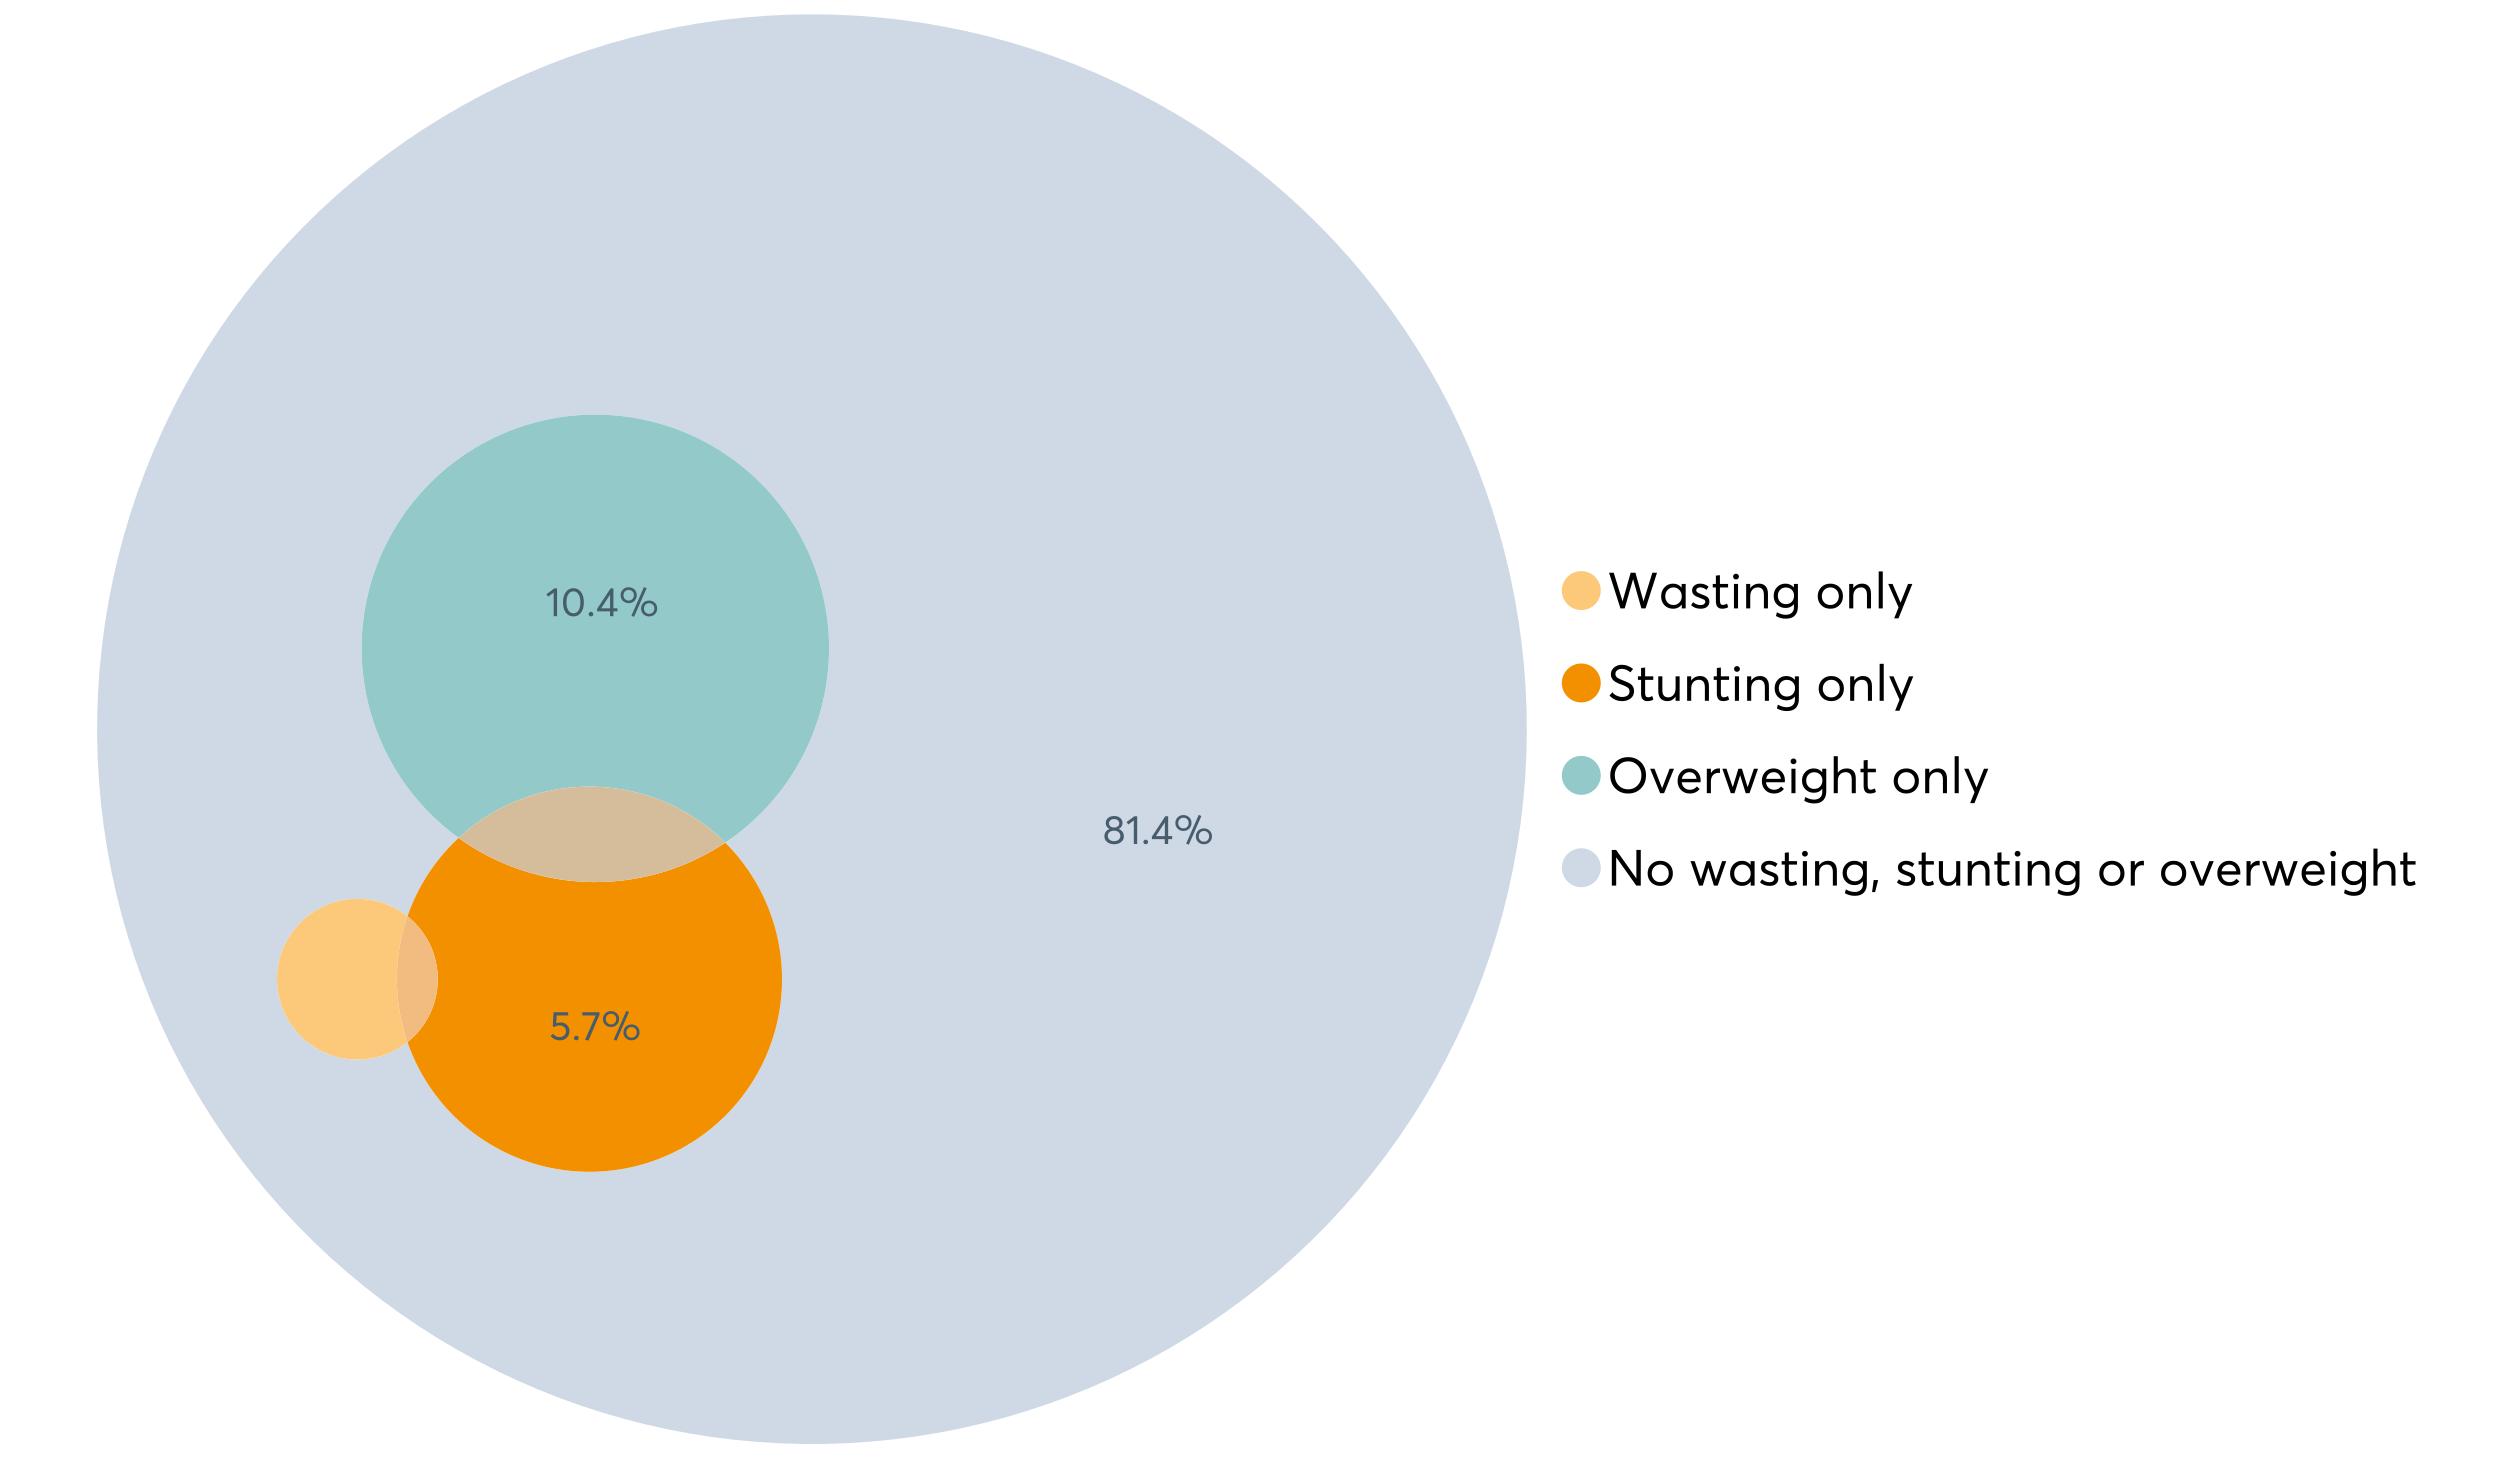 <?xml version="1.0" encoding="UTF-8"?>
<svg xmlns="http://www.w3.org/2000/svg" xmlns:xlink="http://www.w3.org/1999/xlink" width="1234.286pt" height="720pt" viewBox="0 0 1234.286 720" version="1.1">
<defs>
<g>
<symbol overflow="visible" id="glyph0-0">
<path style="stroke:none;" d=""/>
</symbol>
<symbol overflow="visible" id="glyph0-1">
<path style="stroke:none;" d="M 22.234 -17.609 L 24.547 -17.609 L 18.906 0 L 16.828 0 L 12.75 -14.438 L 12.734 -14.438 L 8.578 0 L 6.5 0 L 0.875 -17.609 L 3.172 -17.609 L 7.516 -3.547 L 7.562 -3.547 L 11.531 -17.609 L 13.891 -17.609 L 17.859 -3.5 L 17.891 -3.5 Z M 22.234 -17.609 "/>
</symbol>
<symbol overflow="visible" id="glyph0-2">
<path style="stroke:none;" d="M 11.297 -12.078 L 13.297 -12.078 L 13.297 0 L 11.359 0 L 11.359 -1.906 L 11.344 -1.906 C 10.312 -0.531 8.906 0.156 7.125 0.156 C 5.414 0.156 4 -0.406 2.875 -1.531 C 1.75 -2.656 1.188 -4.129 1.188 -5.953 C 1.188 -7.742 1.742 -9.238 2.859 -10.438 C 3.984 -11.633 5.395 -12.234 7.094 -12.234 C 8.812 -12.234 10.203 -11.578 11.266 -10.266 L 11.297 -10.266 Z M 7.297 -1.688 C 8.422 -1.688 9.379 -2.086 10.172 -2.891 C 10.961 -3.691 11.359 -4.711 11.359 -5.953 C 11.359 -7.191 10.973 -8.238 10.203 -9.094 C 9.441 -9.945 8.477 -10.375 7.312 -10.375 C 6.156 -10.375 5.18 -9.961 4.391 -9.141 C 3.609 -8.328 3.219 -7.266 3.219 -5.953 C 3.219 -4.711 3.594 -3.691 4.344 -2.891 C 5.102 -2.086 6.086 -1.688 7.297 -1.688 Z M 7.297 -1.688 "/>
</symbol>
<symbol overflow="visible" id="glyph0-3">
<path style="stroke:none;" d="M 5.609 0.156 C 3.734 0.156 2.156 -0.426 0.875 -1.594 L 1.906 -3.094 C 2.945 -2.133 4.18 -1.656 5.609 -1.656 C 6.305 -1.656 6.859 -1.812 7.266 -2.125 C 7.68 -2.445 7.891 -2.832 7.891 -3.281 C 7.891 -3.738 7.688 -4.086 7.281 -4.328 C 6.875 -4.566 6.164 -4.859 5.156 -5.203 C 5.094 -5.223 5.047 -5.242 5.016 -5.266 C 3.836 -5.672 2.938 -6.141 2.312 -6.672 C 1.695 -7.203 1.391 -7.973 1.391 -8.984 C 1.391 -9.91 1.766 -10.68 2.516 -11.297 C 3.266 -11.922 4.223 -12.234 5.391 -12.234 C 6.922 -12.234 8.301 -11.738 9.531 -10.75 L 8.484 -9.156 C 7.523 -9.977 6.457 -10.391 5.281 -10.391 C 4.801 -10.391 4.367 -10.258 3.984 -10 C 3.609 -9.738 3.422 -9.398 3.422 -8.984 C 3.422 -8.555 3.609 -8.207 3.984 -7.938 C 4.359 -7.676 4.93 -7.395 5.703 -7.094 C 5.836 -7.039 6.082 -6.945 6.438 -6.812 C 6.789 -6.688 7.023 -6.598 7.141 -6.547 C 7.254 -6.492 7.453 -6.406 7.734 -6.281 C 8.016 -6.164 8.207 -6.078 8.312 -6.016 C 8.414 -5.961 8.566 -5.867 8.766 -5.734 C 8.973 -5.598 9.113 -5.477 9.188 -5.375 C 9.258 -5.281 9.359 -5.148 9.484 -4.984 C 9.609 -4.816 9.695 -4.656 9.75 -4.5 C 9.801 -4.344 9.844 -4.16 9.875 -3.953 C 9.906 -3.742 9.922 -3.523 9.922 -3.297 C 9.922 -2.305 9.547 -1.484 8.797 -0.828 C 8.055 -0.172 6.992 0.156 5.609 0.156 Z M 5.609 0.156 "/>
</symbol>
<symbol overflow="visible" id="glyph0-4">
<path style="stroke:none;" d="M 5.328 0.156 C 3.234 0.156 2.188 -1.094 2.188 -3.594 L 2.188 -10.344 L 0.641 -10.344 L 0.641 -12.078 L 2.188 -12.078 L 2.188 -16.203 L 4.188 -16.422 L 4.188 -12.078 L 8.219 -12.078 L 8.219 -10.344 L 4.188 -10.344 L 4.188 -3.891 C 4.188 -3.148 4.297 -2.602 4.516 -2.25 C 4.742 -1.906 5.133 -1.734 5.688 -1.734 C 6.312 -1.734 6.988 -1.941 7.719 -2.359 L 8.266 -0.594 C 7.367 -0.094 6.391 0.156 5.328 0.156 Z M 5.328 0.156 "/>
</symbol>
<symbol overflow="visible" id="glyph0-5">
<path style="stroke:none;" d="M 3.094 -14.312 C 2.688 -14.312 2.344 -14.445 2.062 -14.719 C 1.789 -15 1.656 -15.336 1.656 -15.734 C 1.656 -16.129 1.789 -16.461 2.062 -16.734 C 2.344 -17.004 2.688 -17.141 3.094 -17.141 C 3.5 -17.141 3.844 -17 4.125 -16.719 C 4.406 -16.438 4.547 -16.109 4.547 -15.734 C 4.547 -15.336 4.406 -15 4.125 -14.719 C 3.844 -14.445 3.5 -14.312 3.094 -14.312 Z M 2.078 0 L 2.078 -12.078 L 4.094 -12.078 L 4.094 0 Z M 2.078 0 "/>
</symbol>
<symbol overflow="visible" id="glyph0-6">
<path style="stroke:none;" d="M 8.344 -12.234 C 9.676 -12.234 10.727 -11.805 11.5 -10.953 C 12.281 -10.098 12.672 -8.836 12.672 -7.172 L 12.672 0 L 10.672 0 L 10.672 -6.594 C 10.672 -9.113 9.688 -10.375 7.719 -10.375 C 6.562 -10.375 5.641 -9.988 4.953 -9.219 C 4.266 -8.445 3.922 -7.383 3.922 -6.031 L 3.922 0 L 1.906 0 L 1.906 -12.078 L 3.922 -12.078 L 3.922 -9.969 L 3.938 -9.969 C 5 -11.477 6.469 -12.234 8.344 -12.234 Z M 8.344 -12.234 "/>
</symbol>
<symbol overflow="visible" id="glyph0-7">
<path style="stroke:none;" d="M 11.094 -12.078 L 13.078 -12.078 L 13.078 -0.922 C 13.078 0.93 12.594 2.391 11.625 3.453 C 10.656 4.523 9.16 5.062 7.141 5.062 C 5.328 5.062 3.691 4.625 2.234 3.75 L 2.703 1.891 C 4.211 2.734 5.66 3.156 7.047 3.156 C 8.348 3.156 9.348 2.816 10.047 2.141 C 10.754 1.473 11.109 0.629 11.109 -0.391 L 11.109 -2.078 L 11.062 -2.078 C 10.051 -0.836 8.688 -0.219 6.969 -0.219 C 5.312 -0.219 3.922 -0.77 2.797 -1.875 C 1.672 -2.988 1.109 -4.43 1.109 -6.203 C 1.109 -7.922 1.66 -9.352 2.766 -10.5 C 3.867 -11.656 5.238 -12.234 6.875 -12.234 C 8.57 -12.234 9.961 -11.617 11.047 -10.391 L 11.094 -10.391 Z M 7.125 -2.109 C 8.332 -2.109 9.305 -2.5 10.047 -3.281 C 10.797 -4.07 11.172 -5.078 11.172 -6.297 C 11.172 -7.492 10.785 -8.469 10.016 -9.219 C 9.242 -9.969 8.281 -10.344 7.125 -10.344 C 5.977 -10.344 5.031 -9.957 4.281 -9.188 C 3.539 -8.426 3.172 -7.457 3.172 -6.281 C 3.172 -5.02 3.551 -4.008 4.312 -3.25 C 5.07 -2.488 6.008 -2.109 7.125 -2.109 Z M 7.125 -2.109 "/>
</symbol>
<symbol overflow="visible" id="glyph0-8">
<path style="stroke:none;" d=""/>
</symbol>
<symbol overflow="visible" id="glyph0-9">
<path style="stroke:none;" d="M 7.422 0.156 C 5.566 0.156 4.062 -0.43 2.906 -1.609 C 1.75 -2.785 1.172 -4.258 1.172 -6.031 C 1.172 -7.801 1.75 -9.273 2.906 -10.453 C 4.062 -11.641 5.566 -12.234 7.422 -12.234 C 9.203 -12.234 10.68 -11.656 11.859 -10.5 C 13.035 -9.344 13.625 -7.852 13.625 -6.031 C 13.625 -4.207 13.035 -2.719 11.859 -1.562 C 10.68 -0.414 9.203 0.156 7.422 0.156 Z M 7.422 -1.688 C 8.598 -1.688 9.586 -2.094 10.391 -2.906 C 11.191 -3.727 11.594 -4.77 11.594 -6.031 C 11.594 -7.301 11.191 -8.344 10.391 -9.156 C 9.598 -9.969 8.609 -10.375 7.422 -10.375 C 6.18 -10.375 5.164 -9.953 4.375 -9.109 C 3.594 -8.273 3.203 -7.242 3.203 -6.016 C 3.203 -4.797 3.594 -3.77 4.375 -2.938 C 5.164 -2.102 6.18 -1.688 7.422 -1.688 Z M 7.422 -1.688 "/>
</symbol>
<symbol overflow="visible" id="glyph0-10">
<path style="stroke:none;" d="M 2.078 0 L 2.078 -18.266 L 4.094 -18.266 L 4.094 0 Z M 2.078 0 "/>
</symbol>
<symbol overflow="visible" id="glyph0-11">
<path style="stroke:none;" d="M 10.344 -12.078 L 12.484 -12.078 L 5.656 4.906 L 3.516 4.906 L 5.688 -0.5 L 0.578 -12.078 L 2.734 -12.078 L 6.656 -2.875 L 6.703 -2.875 Z M 10.344 -12.078 "/>
</symbol>
<symbol overflow="visible" id="glyph0-12">
<path style="stroke:none;" d="M 7.344 0.156 C 4.875 0.156 2.789 -0.754 1.094 -2.578 L 2.484 -4.219 C 3.098 -3.457 3.844 -2.879 4.719 -2.484 C 5.594 -2.086 6.477 -1.891 7.375 -1.891 C 8.457 -1.891 9.328 -2.129 9.984 -2.609 C 10.641 -3.086 10.969 -3.75 10.969 -4.594 C 10.969 -5.051 10.891 -5.445 10.734 -5.781 C 10.578 -6.113 10.305 -6.406 9.922 -6.656 C 9.547 -6.914 9.176 -7.125 8.812 -7.281 C 8.457 -7.438 7.953 -7.641 7.297 -7.891 C 7.18 -7.941 7.086 -7.973 7.016 -7.984 C 6.367 -8.223 5.844 -8.426 5.438 -8.594 C 5.039 -8.77 4.582 -9.016 4.062 -9.328 C 3.539 -9.641 3.133 -9.957 2.844 -10.281 C 2.551 -10.602 2.297 -11.008 2.078 -11.5 C 1.867 -11.988 1.766 -12.531 1.766 -13.125 C 1.766 -14.438 2.285 -15.535 3.328 -16.422 C 4.367 -17.316 5.641 -17.773 7.141 -17.797 C 9.129 -17.797 10.992 -17.109 12.734 -15.734 L 11.406 -14.047 C 10.039 -15.203 8.617 -15.781 7.141 -15.781 C 6.285 -15.781 5.551 -15.551 4.938 -15.094 C 4.32 -14.645 4.016 -14.02 4.016 -13.219 C 4.016 -12.895 4.082 -12.594 4.219 -12.312 C 4.352 -12.039 4.5 -11.816 4.656 -11.641 C 4.82 -11.473 5.113 -11.281 5.531 -11.062 C 5.945 -10.852 6.273 -10.691 6.516 -10.578 C 6.754 -10.473 7.172 -10.305 7.766 -10.078 C 9.586 -9.379 10.785 -8.832 11.359 -8.438 C 12.598 -7.594 13.219 -6.383 13.219 -4.812 C 13.219 -3.258 12.645 -2.039 11.5 -1.156 C 10.352 -0.281 8.969 0.156 7.344 0.156 Z M 7.344 0.156 "/>
</symbol>
<symbol overflow="visible" id="glyph0-13">
<path style="stroke:none;" d="M 10.203 -12.078 L 12.203 -12.078 L 12.203 0 L 10.203 0 L 10.203 -2.016 L 10.172 -2.016 C 9.16 -0.566 7.836 0.156 6.203 0.156 C 4.766 0.156 3.645 -0.258 2.844 -1.094 C 2.051 -1.938 1.656 -3.203 1.656 -4.891 L 1.656 -12.078 L 3.672 -12.078 L 3.672 -5.453 C 3.672 -4.117 3.914 -3.156 4.406 -2.562 C 4.895 -1.977 5.633 -1.688 6.625 -1.688 C 7.613 -1.688 8.457 -2.094 9.156 -2.906 C 9.852 -3.727 10.203 -4.836 10.203 -6.234 Z M 10.203 -12.078 "/>
</symbol>
<symbol overflow="visible" id="glyph0-14">
<path style="stroke:none;" d="M 10.328 0.156 C 7.711 0.156 5.582 -0.691 3.938 -2.391 C 2.289 -4.086 1.469 -6.223 1.469 -8.797 C 1.469 -11.379 2.289 -13.523 3.938 -15.234 C 5.582 -16.941 7.711 -17.797 10.328 -17.797 C 12.836 -17.797 14.926 -16.961 16.594 -15.297 C 18.27 -13.629 19.109 -11.469 19.109 -8.812 C 19.109 -6.164 18.27 -4.008 16.594 -2.344 C 14.926 -0.676 12.836 0.156 10.328 0.156 Z M 10.328 -1.906 C 12.172 -1.906 13.719 -2.555 14.969 -3.859 C 16.219 -5.16 16.844 -6.812 16.844 -8.812 C 16.844 -10.82 16.219 -12.477 14.969 -13.781 C 13.719 -15.082 12.172 -15.734 10.328 -15.734 C 8.391 -15.734 6.801 -15.066 5.562 -13.734 C 4.32 -12.398 3.703 -10.754 3.703 -8.797 C 3.703 -6.848 4.32 -5.211 5.562 -3.891 C 6.801 -2.566 8.391 -1.906 10.328 -1.906 Z M 10.328 -1.906 "/>
</symbol>
<symbol overflow="visible" id="glyph0-15">
<path style="stroke:none;" d="M 10.203 -12.078 L 12.375 -12.078 L 7.469 0 L 5.531 0 L 0.594 -12.078 L 2.75 -12.078 L 6.469 -2.562 L 6.547 -2.562 Z M 10.203 -12.078 "/>
</symbol>
<symbol overflow="visible" id="glyph0-16">
<path style="stroke:none;" d="M 12.562 -6.234 C 12.562 -6.098 12.551 -5.922 12.531 -5.703 L 12.5 -5.406 L 3.203 -5.406 C 3.336 -4.281 3.77 -3.379 4.5 -2.703 C 5.238 -2.023 6.156 -1.688 7.25 -1.688 C 8.656 -1.688 9.785 -2.234 10.641 -3.328 L 12.062 -2.109 C 10.883 -0.598 9.254 0.156 7.172 0.156 C 5.43 0.156 3.992 -0.414 2.859 -1.562 C 1.734 -2.719 1.172 -4.207 1.172 -6.031 C 1.172 -7.832 1.719 -9.316 2.812 -10.484 C 3.914 -11.648 5.297 -12.234 6.953 -12.234 C 8.617 -12.234 9.969 -11.672 11 -10.547 C 12.039 -9.422 12.562 -7.984 12.562 -6.234 Z M 9.406 -9.469 C 8.789 -10.07 8.004 -10.375 7.047 -10.375 C 6.086 -10.375 5.266 -10.078 4.578 -9.484 C 3.891 -8.898 3.457 -8.098 3.281 -7.078 L 10.562 -7.078 C 10.406 -8.078 10.02 -8.875 9.406 -9.469 Z M 9.406 -9.469 "/>
</symbol>
<symbol overflow="visible" id="glyph0-17">
<path style="stroke:none;" d="M 7.891 -12.234 C 8.141 -12.234 8.305 -12.223 8.391 -12.203 L 8.391 -9.969 C 8.023 -10.008 7.758 -10.031 7.594 -10.031 C 6.469 -10.031 5.57 -9.641 4.906 -8.859 C 4.25 -8.078 3.922 -7.066 3.922 -5.828 L 3.922 0 L 1.906 0 L 1.906 -12.078 L 3.922 -12.078 L 3.922 -9.953 L 3.938 -9.953 C 4.883 -11.473 6.203 -12.234 7.891 -12.234 Z M 7.891 -12.234 "/>
</symbol>
<symbol overflow="visible" id="glyph0-18">
<path style="stroke:none;" d="M 16.297 -12.078 L 18.344 -12.078 L 14.141 0 L 12.25 0 L 9.531 -8.812 L 9.5 -8.812 L 6.75 0 L 4.906 0 L 0.719 -12.078 L 2.75 -12.078 L 5.828 -3.047 L 5.875 -3.047 L 8.641 -12.078 L 10.375 -12.078 L 13.172 -3.047 L 13.219 -3.047 Z M 16.297 -12.078 "/>
</symbol>
<symbol overflow="visible" id="glyph0-19">
<path style="stroke:none;" d="M 8.406 -12.234 C 9.781 -12.234 10.852 -11.816 11.625 -10.984 C 12.406 -10.16 12.797 -8.914 12.797 -7.25 L 12.797 0 L 10.797 0 L 10.797 -6.672 C 10.797 -9.141 9.812 -10.375 7.844 -10.375 C 6.633 -10.375 5.676 -9.992 4.969 -9.234 C 4.27 -8.473 3.922 -7.422 3.922 -6.078 L 3.922 0 L 1.906 0 L 1.906 -18.266 L 3.922 -18.266 L 3.922 -10.094 L 3.969 -10.094 C 4.977 -11.52 6.457 -12.234 8.406 -12.234 Z M 8.406 -12.234 "/>
</symbol>
<symbol overflow="visible" id="glyph0-20">
<path style="stroke:none;" d="M 14.359 -17.609 L 16.531 -17.609 L 16.531 0 L 14.312 0 L 4.438 -13.891 L 4.391 -13.891 L 4.391 0 L 2.234 0 L 2.234 -17.609 L 4.359 -17.609 L 14.312 -3.578 L 14.359 -3.578 Z M 14.359 -17.609 "/>
</symbol>
<symbol overflow="visible" id="glyph0-21">
<path style="stroke:none;" d="M 0.797 3.219 L 1.594 -2.734 L 3.797 -2.734 L 2.281 3.219 Z M 0.797 3.219 "/>
</symbol>
<symbol overflow="visible" id="glyph1-0">
<path style="stroke:none;" d=""/>
</symbol>
<symbol overflow="visible" id="glyph1-1">
<path style="stroke:none;" d="M 7.938 -7.422 C 8.719 -7.16 9.348 -6.711 9.828 -6.078 C 10.305 -5.441 10.547 -4.672 10.547 -3.766 C 10.547 -2.609 10.086 -1.672 9.172 -0.953 C 8.254 -0.234 7.102 0.125 5.719 0.125 C 4.32 0.125 3.172 -0.242 2.266 -0.984 C 1.367 -1.723 0.922 -2.648 0.922 -3.766 C 0.922 -4.672 1.16 -5.441 1.641 -6.078 C 2.117 -6.711 2.742 -7.16 3.516 -7.422 L 3.516 -7.438 C 3.004 -7.594 2.555 -7.938 2.172 -8.469 C 1.785 -9 1.594 -9.617 1.594 -10.328 C 1.594 -11.398 1.977 -12.25 2.75 -12.875 C 3.52 -13.5 4.508 -13.812 5.719 -13.812 C 6.957 -13.812 7.957 -13.492 8.719 -12.859 C 9.488 -12.223 9.875 -11.379 9.875 -10.328 C 9.875 -9.641 9.676 -9.023 9.281 -8.484 C 8.883 -7.941 8.438 -7.594 7.938 -7.438 Z M 5.719 -12.328 C 4.977 -12.328 4.375 -12.117 3.906 -11.703 C 3.438 -11.285 3.203 -10.785 3.203 -10.203 C 3.203 -9.578 3.438 -9.078 3.906 -8.703 C 4.375 -8.328 4.977 -8.141 5.719 -8.141 C 6.477 -8.141 7.094 -8.328 7.562 -8.703 C 8.039 -9.078 8.281 -9.578 8.281 -10.203 C 8.281 -10.816 8.035 -11.32 7.547 -11.719 C 7.055 -12.125 6.445 -12.328 5.719 -12.328 Z M 5.719 -1.391 C 6.633 -1.391 7.379 -1.641 7.953 -2.141 C 8.523 -2.641 8.812 -3.242 8.812 -3.953 C 8.812 -4.734 8.523 -5.363 7.953 -5.844 C 7.379 -6.332 6.633 -6.578 5.719 -6.578 C 4.789 -6.578 4.039 -6.332 3.469 -5.844 C 2.895 -5.363 2.609 -4.734 2.609 -3.953 C 2.609 -3.211 2.906 -2.598 3.5 -2.109 C 4.102 -1.629 4.844 -1.391 5.719 -1.391 Z M 5.719 -1.391 "/>
</symbol>
<symbol overflow="visible" id="glyph1-2">
<path style="stroke:none;" d="M 3.984 0 L 3.984 -11.656 L 1.25 -9.609 L 0.422 -10.859 L 4.266 -13.703 L 5.656 -13.703 L 5.656 0 Z M 3.984 0 "/>
</symbol>
<symbol overflow="visible" id="glyph1-3">
<path style="stroke:none;" d="M 2.406 0.125 C 2.07 0.125 1.797 0.016 1.578 -0.203 C 1.359 -0.422 1.25 -0.688 1.25 -1 C 1.25 -1.312 1.359 -1.578 1.578 -1.797 C 1.797 -2.023 2.07 -2.141 2.406 -2.141 C 2.719 -2.141 2.984 -2.023 3.203 -1.797 C 3.43 -1.578 3.547 -1.312 3.547 -1 C 3.547 -0.688 3.43 -0.422 3.203 -0.203 C 2.984 0.016 2.719 0.125 2.406 0.125 Z M 2.406 0.125 "/>
</symbol>
<symbol overflow="visible" id="glyph1-4">
<path style="stroke:none;" d="M 6.984 0 L 6.984 -2.406 L 0.625 -2.406 L 0.625 -3.609 L 7.234 -13.703 L 8.656 -13.703 L 8.656 -3.922 L 10.641 -3.922 L 10.641 -2.406 L 8.656 -2.406 L 8.656 0 Z M 2.625 -3.891 L 7.016 -3.891 L 7.016 -10.641 Z M 2.625 -3.891 "/>
</symbol>
<symbol overflow="visible" id="glyph1-5">
<path style="stroke:none;" d="M 7.531 0.344 L 6.219 -0.219 L 12.422 -14.391 L 13.734 -13.812 Z M 4.859 -6.438 C 3.742 -6.438 2.801 -6.801 2.031 -7.531 C 1.27 -8.27 0.891 -9.223 0.891 -10.391 C 0.891 -11.473 1.258 -12.391 2 -13.141 C 2.738 -13.898 3.691 -14.281 4.859 -14.281 C 5.984 -14.281 6.93 -13.922 7.703 -13.203 C 8.473 -12.484 8.859 -11.547 8.859 -10.391 C 8.859 -9.285 8.484 -8.348 7.734 -7.578 C 6.992 -6.816 6.035 -6.438 4.859 -6.438 Z M 4.891 -7.719 C 5.641 -7.719 6.254 -7.973 6.734 -8.484 C 7.211 -8.992 7.453 -9.625 7.453 -10.375 C 7.453 -11.145 7.203 -11.77 6.703 -12.25 C 6.211 -12.738 5.609 -12.984 4.891 -12.984 C 4.129 -12.984 3.508 -12.734 3.031 -12.234 C 2.551 -11.734 2.312 -11.113 2.312 -10.375 C 2.312 -9.582 2.555 -8.941 3.047 -8.453 C 3.535 -7.961 4.148 -7.719 4.891 -7.719 Z M 14.969 0.125 C 13.852 0.125 12.91 -0.238 12.141 -0.969 C 11.379 -1.707 11 -2.656 11 -3.812 C 11 -4.895 11.367 -5.816 12.109 -6.578 C 12.859 -7.336 13.812 -7.719 14.969 -7.719 C 16.082 -7.719 17.023 -7.348 17.797 -6.609 C 18.566 -5.879 18.953 -4.945 18.953 -3.812 C 18.953 -2.707 18.582 -1.773 17.844 -1.016 C 17.113 -0.254 16.156 0.125 14.969 0.125 Z M 14.969 -1.156 C 15.738 -1.156 16.363 -1.406 16.844 -1.906 C 17.32 -2.414 17.562 -3.039 17.562 -3.781 C 17.562 -4.57 17.312 -5.207 16.812 -5.688 C 16.312 -6.176 15.695 -6.422 14.969 -6.422 C 14.219 -6.422 13.602 -6.164 13.125 -5.656 C 12.656 -5.156 12.422 -4.531 12.422 -3.781 C 12.422 -3.008 12.664 -2.379 13.156 -1.891 C 13.645 -1.398 14.25 -1.156 14.969 -1.156 Z M 14.969 -1.156 "/>
</symbol>
<symbol overflow="visible" id="glyph1-6">
<path style="stroke:none;" d="M 5.688 -8.688 C 6.945 -8.688 8 -8.289 8.844 -7.5 C 9.688 -6.707 10.109 -5.648 10.109 -4.328 C 10.109 -3.023 9.648 -1.953 8.734 -1.109 C 7.816 -0.273 6.688 0.141 5.344 0.141 C 4.395 0.141 3.52 -0.062 2.719 -0.469 C 1.914 -0.875 1.273 -1.438 0.797 -2.156 L 2.047 -3.109 C 2.367 -2.586 2.805 -2.176 3.359 -1.875 C 3.91 -1.582 4.531 -1.438 5.219 -1.438 C 6.113 -1.438 6.867 -1.711 7.484 -2.266 C 8.098 -2.816 8.406 -3.508 8.406 -4.344 C 8.406 -5.238 8.098 -5.941 7.484 -6.453 C 6.867 -6.961 6.125 -7.219 5.25 -7.219 C 4.207 -7.219 3.398 -6.961 2.828 -6.453 L 1.859 -6.766 L 2.25 -13.703 L 9.484 -13.703 L 9.484 -12.141 L 3.828 -12.141 L 3.609 -8.297 C 4.367 -8.555 5.062 -8.688 5.688 -8.688 Z M 5.688 -8.688 "/>
</symbol>
<symbol overflow="visible" id="glyph1-7">
<path style="stroke:none;" d="M 0.531 -13.703 L 9.016 -13.703 L 9.016 -12.516 L 3.594 0.234 L 1.906 -0.094 L 7.156 -12.141 L 0.531 -12.141 Z M 0.531 -13.703 "/>
</symbol>
<symbol overflow="visible" id="glyph1-8">
<path style="stroke:none;" d="M 6.266 0.125 C 4.734 0.125 3.488 -0.488 2.531 -1.719 C 1.582 -2.945 1.109 -4.656 1.109 -6.844 C 1.109 -8.914 1.566 -10.594 2.484 -11.875 C 3.41 -13.164 4.672 -13.812 6.266 -13.812 C 7.785 -13.812 9.02 -13.195 9.969 -11.969 C 10.926 -10.738 11.406 -9.031 11.406 -6.844 C 11.406 -4.77 10.945 -3.086 10.031 -1.797 C 9.125 -0.516 7.867 0.125 6.266 0.125 Z M 6.266 -1.438 C 7.348 -1.438 8.191 -1.922 8.797 -2.891 C 9.398 -3.859 9.703 -5.176 9.703 -6.844 C 9.703 -8.551 9.383 -9.879 8.75 -10.828 C 8.125 -11.785 7.297 -12.266 6.266 -12.266 C 5.18 -12.266 4.332 -11.773 3.719 -10.797 C 3.113 -9.816 2.812 -8.5 2.812 -6.844 C 2.812 -5.133 3.125 -3.805 3.75 -2.859 C 4.383 -1.91 5.223 -1.438 6.266 -1.438 Z M 6.266 -1.438 "/>
</symbol>
</g>
</defs>
<g id="surface87337">
<path style=" stroke:none;fill-rule:nonzero;fill:rgb(98.824%,78.824%,47.843%);fill-opacity:1;" d="M 790.324 291.582 C 790.324 296.891 786.02 301.195 780.711 301.195 C 775.398 301.195 771.094 296.891 771.094 291.582 C 771.094 286.273 775.398 281.969 780.711 281.969 C 786.02 281.969 790.324 286.273 790.324 291.582 "/>
<g style="fill:rgb(0%,0%,0%);fill-opacity:1;">
  <use xlink:href="#glyph0-1" x="793.543" y="300.387"/>
  <use xlink:href="#glyph0-2" x="818.944" y="300.387"/>
  <use xlink:href="#glyph0-3" x="834.026" y="300.387"/>
  <use xlink:href="#glyph0-4" x="844.965" y="300.387"/>
  <use xlink:href="#glyph0-5" x="853.994" y="300.387"/>
  <use xlink:href="#glyph0-6" x="860.195" y="300.387"/>
  <use xlink:href="#glyph0-7" x="874.583" y="300.387"/>
  <use xlink:href="#glyph0-8" x="889.441" y="300.387"/>
  <use xlink:href="#glyph0-9" x="896.263" y="300.387"/>
  <use xlink:href="#glyph0-6" x="911.072" y="300.387"/>
  <use xlink:href="#glyph0-10" x="925.459" y="300.387"/>
  <use xlink:href="#glyph0-11" x="931.66" y="300.387"/>
</g>
<path style=" stroke:none;fill-rule:nonzero;fill:rgb(95.294%,56.471%,0%);fill-opacity:1;" d="M 790.324 337.195 C 790.324 342.504 786.02 346.809 780.711 346.809 C 775.398 346.809 771.094 342.504 771.094 337.195 C 771.094 331.883 775.398 327.578 780.711 327.578 C 786.02 327.578 790.324 331.883 790.324 337.195 "/>
<g style="fill:rgb(0%,0%,0%);fill-opacity:1;">
  <use xlink:href="#glyph0-12" x="793.543" y="346"/>
  <use xlink:href="#glyph0-4" x="808.029" y="346"/>
  <use xlink:href="#glyph0-13" x="817.059" y="346"/>
  <use xlink:href="#glyph0-6" x="831.049" y="346"/>
  <use xlink:href="#glyph0-4" x="845.436" y="346"/>
  <use xlink:href="#glyph0-5" x="854.465" y="346"/>
  <use xlink:href="#glyph0-6" x="860.667" y="346"/>
  <use xlink:href="#glyph0-7" x="875.054" y="346"/>
  <use xlink:href="#glyph0-8" x="889.913" y="346"/>
  <use xlink:href="#glyph0-9" x="896.734" y="346"/>
  <use xlink:href="#glyph0-6" x="911.543" y="346"/>
  <use xlink:href="#glyph0-10" x="925.93" y="346"/>
  <use xlink:href="#glyph0-11" x="932.132" y="346"/>
</g>
<path style=" stroke:none;fill-rule:nonzero;fill:rgb(57.647%,79.216%,78.824%);fill-opacity:1;" d="M 790.324 382.805 C 790.324 388.117 786.02 392.422 780.711 392.422 C 775.398 392.422 771.094 388.117 771.094 382.805 C 771.094 377.496 775.398 373.191 780.711 373.191 C 786.02 373.191 790.324 377.496 790.324 382.805 "/>
<g style="fill:rgb(0%,0%,0%);fill-opacity:1;">
  <use xlink:href="#glyph0-14" x="793.543" y="391.613"/>
  <use xlink:href="#glyph0-15" x="814.107" y="391.613"/>
  <use xlink:href="#glyph0-16" x="827.08" y="391.613"/>
  <use xlink:href="#glyph0-17" x="840.773" y="391.613"/>
  <use xlink:href="#glyph0-18" x="849.628" y="391.613"/>
  <use xlink:href="#glyph0-16" x="868.679" y="391.613"/>
  <use xlink:href="#glyph0-5" x="882.372" y="391.613"/>
  <use xlink:href="#glyph0-7" x="888.573" y="391.613"/>
  <use xlink:href="#glyph0-19" x="903.432" y="391.613"/>
  <use xlink:href="#glyph0-4" x="917.918" y="391.613"/>
  <use xlink:href="#glyph0-8" x="926.947" y="391.613"/>
  <use xlink:href="#glyph0-9" x="933.769" y="391.613"/>
  <use xlink:href="#glyph0-6" x="948.578" y="391.613"/>
  <use xlink:href="#glyph0-10" x="962.965" y="391.613"/>
  <use xlink:href="#glyph0-11" x="969.166" y="391.613"/>
</g>
<path style=" stroke:none;fill-rule:nonzero;fill:rgb(81.176%,85.098%,89.804%);fill-opacity:1;" d="M 790.324 428.418 C 790.324 433.727 786.02 438.031 780.711 438.031 C 775.398 438.031 771.094 433.727 771.094 428.418 C 771.094 423.109 775.398 418.805 780.711 418.805 C 786.02 418.805 790.324 423.109 790.324 428.418 "/>
<g style="fill:rgb(0%,0%,0%);fill-opacity:1;">
  <use xlink:href="#glyph0-20" x="793.543" y="437.223"/>
  <use xlink:href="#glyph0-9" x="812.296" y="437.223"/>
  <use xlink:href="#glyph0-8" x="827.105" y="437.223"/>
  <use xlink:href="#glyph0-18" x="833.926" y="437.223"/>
  <use xlink:href="#glyph0-2" x="852.977" y="437.223"/>
  <use xlink:href="#glyph0-3" x="868.059" y="437.223"/>
  <use xlink:href="#glyph0-4" x="878.998" y="437.223"/>
  <use xlink:href="#glyph0-5" x="888.027" y="437.223"/>
  <use xlink:href="#glyph0-6" x="894.229" y="437.223"/>
  <use xlink:href="#glyph0-7" x="908.616" y="437.223"/>
  <use xlink:href="#glyph0-21" x="923.474" y="437.223"/>
  <use xlink:href="#glyph0-8" x="928.808" y="437.223"/>
  <use xlink:href="#glyph0-3" x="935.629" y="437.223"/>
  <use xlink:href="#glyph0-4" x="946.568" y="437.223"/>
  <use xlink:href="#glyph0-13" x="955.598" y="437.223"/>
  <use xlink:href="#glyph0-6" x="969.588" y="437.223"/>
  <use xlink:href="#glyph0-4" x="983.975" y="437.223"/>
  <use xlink:href="#glyph0-5" x="993.004" y="437.223"/>
  <use xlink:href="#glyph0-6" x="999.206" y="437.223"/>
  <use xlink:href="#glyph0-7" x="1013.593" y="437.223"/>
  <use xlink:href="#glyph0-8" x="1028.452" y="437.223"/>
  <use xlink:href="#glyph0-9" x="1035.273" y="437.223"/>
  <use xlink:href="#glyph0-17" x="1050.082" y="437.223"/>
  <use xlink:href="#glyph0-8" x="1058.938" y="437.223"/>
  <use xlink:href="#glyph0-9" x="1065.759" y="437.223"/>
  <use xlink:href="#glyph0-15" x="1080.568" y="437.223"/>
  <use xlink:href="#glyph0-16" x="1093.541" y="437.223"/>
  <use xlink:href="#glyph0-17" x="1107.234" y="437.223"/>
  <use xlink:href="#glyph0-18" x="1116.09" y="437.223"/>
  <use xlink:href="#glyph0-16" x="1135.14" y="437.223"/>
  <use xlink:href="#glyph0-5" x="1148.833" y="437.223"/>
  <use xlink:href="#glyph0-7" x="1155.034" y="437.223"/>
  <use xlink:href="#glyph0-19" x="1169.893" y="437.223"/>
  <use xlink:href="#glyph0-4" x="1184.379" y="437.223"/>
</g>
<path style=" stroke:none;fill-rule:nonzero;fill:rgb(81.176%,85.098%,89.804%);fill-opacity:1;" d="M 407.312 712.883 L 418.449 712.504 L 429.57 711.773 L 440.66 710.691 L 451.711 709.262 L 462.711 707.48 L 473.652 705.355 L 484.516 702.887 L 495.301 700.078 L 505.988 696.926 L 516.57 693.441 L 527.039 689.621 L 537.383 685.473 L 547.59 681.004 L 557.652 676.211 L 567.555 671.105 L 577.293 665.688 L 586.855 659.965 L 596.23 653.945 L 605.414 647.633 L 614.391 641.031 L 623.156 634.152 L 631.699 626.996 L 640.016 619.578 L 648.09 611.898 L 655.918 603.969 L 663.492 595.797 L 670.805 587.387 L 677.852 578.754 L 684.617 569.902 L 691.102 560.84 L 697.297 551.578 L 703.199 542.125 L 708.797 532.488 L 714.09 522.684 L 719.07 512.715 L 723.73 502.594 L 728.07 492.328 L 732.086 481.934 L 735.77 471.418 L 739.121 460.789 L 742.133 450.062 L 744.805 439.246 L 747.137 428.348 L 749.121 417.383 L 750.762 406.359 L 752.051 395.293 L 752.988 384.188 L 753.578 373.062 L 753.812 361.922 L 753.699 350.777 L 753.23 339.645 L 752.414 328.531 L 751.242 317.449 L 749.727 306.41 L 747.859 295.426 L 745.648 284.504 L 743.094 273.656 L 740.195 262.895 L 736.961 252.23 L 733.395 241.676 L 729.492 231.238 L 725.262 220.93 L 720.711 210.758 L 715.84 200.734 L 710.656 190.871 L 705.164 181.176 L 699.367 171.66 L 693.27 162.332 L 686.887 153.199 L 680.215 144.273 L 673.266 135.562 L 666.043 127.074 L 658.559 118.82 L 650.816 110.805 L 642.824 103.039 L 634.594 95.531 L 626.129 88.285 L 617.438 81.309 L 608.531 74.609 L 599.418 68.199 L 590.109 62.074 L 580.609 56.25 L 570.93 50.727 L 561.082 45.512 L 551.074 40.613 L 540.918 36.031 L 530.621 31.77 L 520.195 27.84 L 509.648 24.238 L 498.996 20.973 L 488.242 18.043 L 477.402 15.457 L 466.488 13.211 L 455.508 11.312 L 444.473 9.762 L 433.395 8.559 L 422.285 7.707 L 411.152 7.207 L 400.012 7.059 L 388.871 7.262 L 377.742 7.816 L 366.633 8.723 L 355.562 9.98 L 344.535 11.586 L 333.562 13.539 L 322.66 15.836 L 311.836 18.477 L 301.098 21.457 L 290.461 24.777 L 279.934 28.43 L 269.523 32.41 L 259.25 36.723 L 249.113 41.352 L 239.129 46.305 L 229.309 51.566 L 219.656 57.137 L 210.188 63.008 L 200.906 69.176 L 191.824 75.633 L 182.953 82.375 L 174.297 89.391 L 165.867 96.68 L 157.672 104.23 L 149.719 112.035 L 142.016 120.086 L 134.57 128.379 L 127.391 136.902 L 120.484 145.645 L 113.855 154.605 L 107.516 163.766 L 101.469 173.125 L 95.719 182.672 L 90.273 192.395 L 85.137 202.281 L 80.312 212.328 L 75.812 222.52 L 71.633 232.852 L 67.785 243.309 L 64.266 253.883 L 61.086 264.562 L 58.242 275.336 L 55.738 286.195 L 53.582 297.125 L 51.77 308.121 L 50.305 319.168 L 49.191 330.258 L 48.426 341.371 L 48.016 352.508 L 47.953 363.652 L 48.246 374.789 L 48.887 385.914 L 49.883 397.016 L 51.227 408.078 L 52.918 419.09 L 54.957 430.047 L 57.34 440.93 L 60.066 451.734 L 63.133 462.449 L 66.535 473.059 L 70.27 483.559 L 74.336 493.934 L 78.727 504.176 L 83.438 514.273 L 88.465 524.219 L 93.805 533.996 L 99.453 543.605 L 105.398 553.027 L 111.641 562.262 L 118.168 571.289 L 124.98 580.109 L 132.066 588.711 L 139.418 597.082 L 147.035 605.219 L 154.902 613.109 L 163.016 620.746 L 171.363 628.125 L 179.945 635.238 L 188.742 642.074 L 197.754 648.633 L 206.965 654.898 L 216.371 660.875 L 225.961 666.551 L 235.727 671.918 L 245.656 676.977 L 255.738 681.719 L 265.969 686.141 L 276.332 690.234 L 286.82 694.004 L 297.418 697.438 L 308.125 700.535 L 318.918 703.293 L 329.797 705.711 L 340.746 707.781 L 351.754 709.508 L 362.812 710.883 L 373.91 711.91 L 385.031 712.586 L 396.172 712.91 Z M 286.758 578.441 L 283.758 578.262 L 280.77 577.984 L 277.793 577.613 L 274.824 577.148 L 271.875 576.59 L 268.945 575.938 L 266.035 575.195 L 263.152 574.363 L 260.297 573.438 L 257.473 572.422 L 254.68 571.316 L 251.922 570.125 L 249.207 568.848 L 246.531 567.484 L 243.902 566.039 L 241.316 564.512 L 238.781 562.902 L 236.301 561.211 L 233.875 559.445 L 231.504 557.605 L 229.191 555.688 L 226.941 553.699 L 224.758 551.641 L 222.637 549.516 L 220.586 547.324 L 218.605 545.07 L 216.695 542.75 L 214.859 540.375 L 213.102 537.941 L 211.418 535.457 L 209.816 532.918 L 208.297 530.328 L 206.859 527.695 L 205.504 525.016 L 204.234 522.293 L 203.051 519.535 L 201.953 516.738 L 201.156 514.5 L 200.461 515.047 L 199.449 515.789 L 198.418 516.5 L 197.363 517.176 L 196.289 517.82 L 195.195 518.43 L 194.082 519.004 L 192.949 519.539 L 191.801 520.043 L 190.641 520.512 L 189.461 520.938 L 188.273 521.332 L 187.07 521.684 L 185.859 522 L 184.637 522.277 L 183.406 522.52 L 182.172 522.719 L 180.93 522.879 L 179.68 523 L 178.43 523.082 L 177.18 523.125 L 175.926 523.129 L 174.676 523.09 L 173.422 523.016 L 172.176 522.898 L 170.934 522.746 L 169.695 522.551 L 168.465 522.32 L 167.242 522.047 L 166.027 521.738 L 164.824 521.387 L 163.633 521.004 L 162.453 520.578 L 161.289 520.117 L 160.137 519.621 L 159.004 519.09 L 157.887 518.52 L 156.789 517.914 L 155.711 517.277 L 154.652 516.605 L 153.617 515.902 L 152.605 515.164 L 151.617 514.395 L 150.652 513.598 L 149.711 512.766 L 148.801 511.906 L 147.918 511.02 L 147.059 510.105 L 146.234 509.164 L 145.438 508.199 L 144.672 507.207 L 143.938 506.191 L 143.234 505.152 L 142.566 504.094 L 141.934 503.012 L 141.332 501.914 L 140.766 500.797 L 140.238 499.66 L 139.742 498.508 L 139.285 497.344 L 138.867 496.164 L 138.484 494.969 L 138.137 493.766 L 137.832 492.551 L 137.562 491.328 L 137.336 490.094 L 137.145 488.855 L 136.992 487.613 L 136.883 486.363 L 136.809 485.113 L 136.777 483.863 L 136.785 482.609 L 136.828 481.355 L 136.914 480.105 L 137.043 478.859 L 137.207 477.617 L 137.41 476.383 L 137.652 475.152 L 137.934 473.934 L 138.254 472.723 L 138.609 471.52 L 139.008 470.332 L 139.438 469.156 L 139.91 467.996 L 140.414 466.848 L 140.957 465.719 L 141.535 464.609 L 142.148 463.516 L 142.793 462.441 L 143.473 461.391 L 144.188 460.359 L 144.93 459.352 L 145.707 458.367 L 146.516 457.41 L 147.352 456.477 L 148.219 455.574 L 149.113 454.695 L 150.035 453.848 L 150.98 453.027 L 151.953 452.238 L 152.953 451.48 L 153.973 450.754 L 155.016 450.062 L 156.082 449.402 L 157.168 448.773 L 158.27 448.184 L 159.395 447.625 L 160.531 447.105 L 161.688 446.621 L 162.859 446.172 L 164.043 445.762 L 165.238 445.391 L 166.445 445.055 L 167.66 444.758 L 168.887 444.5 L 170.121 444.281 L 171.359 444.098 L 172.605 443.957 L 173.855 443.855 L 175.105 443.793 L 176.359 443.77 L 177.609 443.789 L 178.863 443.844 L 180.109 443.941 L 181.355 444.074 L 182.598 444.25 L 183.832 444.461 L 185.059 444.715 L 186.277 445.004 L 187.488 445.336 L 188.684 445.703 L 189.871 446.105 L 191.043 446.551 L 192.199 447.027 L 193.34 447.543 L 194.465 448.094 L 195.574 448.68 L 196.66 449.301 L 197.73 449.957 L 198.777 450.645 L 199.801 451.367 L 200.801 452.117 L 201.156 452.402 L 201.285 452.012 L 202.324 449.195 L 203.449 446.414 L 204.66 443.668 L 205.961 440.961 L 207.344 438.297 L 208.812 435.676 L 210.359 433.105 L 211.988 430.582 L 213.699 428.113 L 215.484 425.703 L 217.344 423.344 L 219.277 421.051 L 221.285 418.816 L 223.359 416.645 L 225.504 414.543 L 226.438 413.68 L 224.562 412.316 L 221.684 410.078 L 218.879 407.754 L 216.148 405.34 L 213.496 402.844 L 210.922 400.262 L 208.434 397.602 L 206.027 394.867 L 203.711 392.055 L 201.484 389.168 L 199.348 386.219 L 197.309 383.199 L 195.363 380.117 L 193.52 376.977 L 191.773 373.777 L 190.129 370.527 L 188.586 367.223 L 187.152 363.875 L 185.82 360.484 L 184.602 357.051 L 183.488 353.582 L 182.484 350.078 L 181.594 346.543 L 180.816 342.984 L 180.148 339.402 L 179.594 335.801 L 179.156 332.184 L 178.832 328.555 L 178.621 324.918 L 178.523 321.273 L 178.547 317.633 L 178.68 313.992 L 178.93 310.355 L 179.293 306.73 L 179.773 303.117 L 180.363 299.523 L 181.07 295.949 L 181.891 292.398 L 182.82 288.875 L 183.859 285.383 L 185.008 281.926 L 186.27 278.504 L 187.633 275.129 L 189.105 271.793 L 190.684 268.512 L 192.363 265.277 L 194.145 262.098 L 196.023 258.977 L 198 255.918 L 200.074 252.922 L 202.242 249.992 L 204.5 247.133 L 206.848 244.344 L 209.281 241.633 L 211.801 239 L 214.402 236.449 L 217.082 233.98 L 219.836 231.598 L 222.668 229.301 L 225.57 227.098 L 228.539 224.984 L 231.574 222.969 L 234.668 221.051 L 237.824 219.227 L 241.035 217.508 L 244.301 215.891 L 247.613 214.375 L 250.977 212.965 L 254.379 211.664 L 257.82 210.469 L 261.301 209.383 L 264.809 208.406 L 268.352 207.543 L 271.914 206.793 L 275.504 206.156 L 279.109 205.629 L 282.727 205.219 L 286.359 204.922 L 290 204.742 L 293.641 204.676 L 297.285 204.723 L 300.926 204.887 L 304.559 205.164 L 308.18 205.559 L 311.789 206.066 L 315.379 206.688 L 318.949 207.422 L 322.492 208.266 L 326.008 209.223 L 329.492 210.293 L 332.941 211.469 L 336.348 212.754 L 339.715 214.148 L 343.039 215.648 L 346.309 217.25 L 349.531 218.953 L 352.695 220.758 L 355.801 222.664 L 358.844 224.668 L 361.824 226.762 L 364.738 228.953 L 367.578 231.234 L 370.348 233.605 L 373.039 236.059 L 375.652 238.598 L 378.184 241.219 L 380.629 243.918 L 382.992 246.695 L 385.266 249.543 L 387.445 252.461 L 389.535 255.445 L 391.527 258.496 L 393.422 261.609 L 395.219 264.777 L 396.914 268.004 L 398.508 271.281 L 399.996 274.605 L 401.379 277.977 L 402.652 281.391 L 403.82 284.844 L 404.879 288.328 L 405.824 291.848 L 406.66 295.395 L 407.383 298.965 L 407.992 302.559 L 408.488 306.168 L 408.871 309.793 L 409.141 313.426 L 409.293 317.066 L 409.328 320.707 L 409.254 324.352 L 409.059 327.992 L 408.754 331.621 L 408.332 335.242 L 407.797 338.844 L 407.148 342.43 L 406.387 345.992 L 405.512 349.531 L 404.527 353.039 L 403.43 356.512 L 402.227 359.953 L 400.914 363.352 L 399.492 366.707 L 397.969 370.016 L 396.34 373.277 L 394.609 376.48 L 392.781 379.633 L 390.852 382.723 L 388.824 385.754 L 386.703 388.715 L 384.492 391.609 L 382.188 394.434 L 379.797 397.184 L 377.32 399.855 L 374.762 402.449 L 372.121 404.957 L 369.402 407.387 L 366.609 409.723 L 363.742 411.973 L 360.805 414.133 L 358.059 416.02 L 358.363 416.316 L 360.449 418.473 L 362.465 420.699 L 364.41 422.984 L 366.281 425.332 L 368.078 427.734 L 369.801 430.195 L 371.441 432.711 L 373.004 435.273 L 374.484 437.887 L 375.879 440.543 L 377.191 443.242 L 378.418 445.984 L 379.559 448.762 L 380.609 451.574 L 381.57 454.418 L 382.441 457.289 L 383.223 460.188 L 383.91 463.109 L 384.508 466.055 L 385.008 469.012 L 385.418 471.988 L 385.734 474.973 L 385.953 477.969 L 386.078 480.965 L 386.109 483.969 L 386.047 486.969 L 385.887 489.969 L 385.637 492.961 L 385.289 495.941 L 384.848 498.91 L 384.312 501.863 L 383.684 504.801 L 382.965 507.715 L 382.152 510.605 L 381.25 513.469 L 380.258 516.301 L 379.176 519.102 L 378.008 521.867 L 376.75 524.594 L 375.41 527.281 L 373.984 529.922 L 372.473 532.52 L 370.887 535.066 L 369.215 537.559 L 367.469 540 L 365.645 542.387 L 363.746 544.711 L 361.777 546.977 L 359.738 549.18 L 357.629 551.316 L 355.453 553.387 L 353.211 555.383 L 350.91 557.312 L 348.551 559.164 L 346.129 560.941 L 343.656 562.645 L 341.129 564.266 L 338.555 565.809 L 335.93 567.266 L 333.262 568.645 L 330.551 569.934 L 327.801 571.137 L 325.016 572.254 L 322.195 573.285 L 319.344 574.223 L 316.465 575.074 L 313.559 575.828 L 310.633 576.496 L 307.684 577.066 L 304.719 577.547 L 301.742 577.934 L 298.754 578.223 L 295.758 578.422 L 292.758 578.523 L 289.758 578.531 Z M 286.758 578.441 "/>
<path style=" stroke:none;fill-rule:nonzero;fill:rgb(98.824%,78.824%,47.843%);fill-opacity:1;" d="M 177.18 523.125 L 178.43 523.082 L 179.68 523 L 180.93 522.879 L 182.172 522.719 L 183.406 522.52 L 184.637 522.277 L 185.859 522 L 187.07 521.684 L 188.273 521.332 L 189.461 520.938 L 190.641 520.512 L 191.801 520.043 L 192.949 519.539 L 194.082 519.004 L 195.195 518.43 L 196.289 517.82 L 197.363 517.176 L 198.418 516.5 L 199.449 515.789 L 200.461 515.047 L 201.156 514.5 L 200.949 513.91 L 200.031 511.051 L 199.207 508.168 L 198.473 505.254 L 197.828 502.324 L 197.281 499.371 L 196.824 496.402 L 196.461 493.422 L 196.195 490.434 L 196.02 487.438 L 195.941 484.434 L 195.961 481.434 L 196.07 478.434 L 196.277 475.438 L 196.578 472.449 L 196.969 469.473 L 197.457 466.512 L 198.039 463.566 L 198.715 460.641 L 199.48 457.738 L 200.336 454.863 L 201.156 452.402 L 200.801 452.117 L 199.801 451.367 L 198.777 450.645 L 197.73 449.957 L 196.66 449.301 L 195.574 448.68 L 194.465 448.094 L 193.34 447.543 L 192.199 447.027 L 191.043 446.551 L 189.871 446.105 L 188.684 445.703 L 187.488 445.336 L 186.277 445.004 L 185.059 444.715 L 183.832 444.461 L 182.598 444.25 L 181.355 444.074 L 180.109 443.941 L 178.863 443.844 L 177.609 443.789 L 176.359 443.77 L 175.105 443.793 L 173.855 443.855 L 172.605 443.957 L 171.359 444.098 L 170.121 444.281 L 168.887 444.5 L 167.66 444.758 L 166.445 445.055 L 165.238 445.391 L 164.043 445.762 L 162.859 446.172 L 161.688 446.621 L 160.531 447.105 L 159.395 447.625 L 158.27 448.184 L 157.168 448.773 L 156.082 449.402 L 155.016 450.062 L 153.973 450.754 L 152.953 451.48 L 151.953 452.238 L 150.98 453.027 L 150.035 453.848 L 149.113 454.695 L 148.219 455.574 L 147.352 456.477 L 146.516 457.41 L 145.707 458.367 L 144.93 459.352 L 144.188 460.359 L 143.473 461.391 L 142.793 462.441 L 142.148 463.516 L 141.535 464.609 L 140.957 465.719 L 140.414 466.848 L 139.91 467.996 L 139.438 469.156 L 139.008 470.332 L 138.609 471.52 L 138.254 472.723 L 137.934 473.934 L 137.652 475.152 L 137.41 476.383 L 137.207 477.617 L 137.043 478.859 L 136.914 480.105 L 136.828 481.355 L 136.785 482.609 L 136.777 483.863 L 136.809 485.113 L 136.883 486.363 L 136.992 487.613 L 137.145 488.855 L 137.336 490.094 L 137.562 491.328 L 137.832 492.551 L 138.137 493.766 L 138.484 494.969 L 138.867 496.164 L 139.285 497.344 L 139.742 498.508 L 140.238 499.66 L 140.766 500.797 L 141.332 501.914 L 141.934 503.012 L 142.566 504.094 L 143.234 505.152 L 143.938 506.191 L 144.672 507.207 L 145.438 508.199 L 146.234 509.164 L 147.059 510.105 L 147.918 511.02 L 148.801 511.906 L 149.711 512.766 L 150.652 513.598 L 151.617 514.395 L 152.605 515.164 L 153.617 515.902 L 154.652 516.605 L 155.711 517.277 L 156.789 517.914 L 157.887 518.52 L 159.004 519.09 L 160.137 519.621 L 161.289 520.117 L 162.453 520.578 L 163.633 521.004 L 164.824 521.387 L 166.027 521.738 L 167.242 522.047 L 168.465 522.32 L 169.695 522.551 L 170.934 522.746 L 172.176 522.898 L 173.422 523.016 L 174.676 523.09 L 175.926 523.129 Z M 177.18 523.125 "/>
<path style=" stroke:none;fill-rule:nonzero;fill:rgb(95.294%,56.471%,0%);fill-opacity:1;" d="M 292.758 578.523 L 295.758 578.422 L 298.754 578.223 L 301.742 577.934 L 304.719 577.547 L 307.684 577.066 L 310.633 576.496 L 313.559 575.828 L 316.465 575.074 L 319.344 574.223 L 322.195 573.285 L 325.016 572.254 L 327.801 571.137 L 330.551 569.934 L 333.262 568.645 L 335.93 567.266 L 338.555 565.809 L 341.129 564.266 L 343.656 562.645 L 346.129 560.941 L 348.551 559.164 L 350.91 557.312 L 353.211 555.383 L 355.453 553.387 L 357.629 551.316 L 359.738 549.18 L 361.777 546.977 L 363.746 544.711 L 365.645 542.387 L 367.469 540 L 369.215 537.559 L 370.887 535.066 L 372.473 532.52 L 373.984 529.922 L 375.41 527.281 L 376.75 524.594 L 378.008 521.867 L 379.176 519.102 L 380.258 516.301 L 381.25 513.469 L 382.152 510.605 L 382.965 507.715 L 383.684 504.801 L 384.312 501.863 L 384.848 498.91 L 385.289 495.941 L 385.637 492.961 L 385.887 489.969 L 386.047 486.969 L 386.109 483.969 L 386.078 480.965 L 385.953 477.969 L 385.734 474.973 L 385.418 471.988 L 385.008 469.012 L 384.508 466.055 L 383.91 463.109 L 383.223 460.188 L 382.441 457.289 L 381.57 454.418 L 380.609 451.574 L 379.559 448.762 L 378.418 445.984 L 377.191 443.242 L 375.879 440.543 L 374.484 437.887 L 373.004 435.273 L 371.441 432.711 L 369.801 430.195 L 368.078 427.734 L 366.281 425.332 L 364.41 422.984 L 362.465 420.699 L 360.449 418.473 L 358.363 416.316 L 358.059 416.02 L 357.805 416.195 L 354.738 418.164 L 351.609 420.035 L 348.426 421.809 L 345.188 423.477 L 341.898 425.043 L 338.562 426.508 L 335.18 427.863 L 331.754 429.109 L 328.297 430.25 L 324.801 431.281 L 321.273 432.199 L 317.723 433.008 L 314.145 433.703 L 310.547 434.285 L 306.934 434.75 L 303.309 435.105 L 299.672 435.344 L 296.031 435.469 L 292.387 435.477 L 288.746 435.371 L 285.105 435.148 L 281.48 434.812 L 277.863 434.363 L 274.266 433.801 L 270.684 433.121 L 267.125 432.332 L 263.598 431.43 L 260.098 430.418 L 256.629 429.293 L 253.199 428.062 L 249.812 426.723 L 246.469 425.277 L 243.172 423.727 L 239.926 422.074 L 236.73 420.316 L 233.594 418.461 L 230.52 416.508 L 227.508 414.461 L 226.438 413.68 L 225.504 414.543 L 223.359 416.645 L 221.285 418.816 L 219.277 421.051 L 217.344 423.344 L 215.484 425.703 L 213.699 428.113 L 211.988 430.582 L 210.359 433.105 L 208.812 435.676 L 207.344 438.297 L 205.961 440.961 L 204.66 443.668 L 203.449 446.414 L 202.324 449.195 L 201.285 452.012 L 201.156 452.402 L 201.781 452.902 L 202.73 453.719 L 203.656 454.562 L 204.555 455.434 L 205.426 456.336 L 206.266 457.266 L 207.078 458.219 L 207.859 459.199 L 208.609 460.199 L 209.328 461.227 L 210.012 462.277 L 210.664 463.348 L 211.281 464.438 L 211.867 465.547 L 212.414 466.672 L 212.926 467.816 L 213.402 468.977 L 213.84 470.148 L 214.242 471.336 L 214.605 472.535 L 214.93 473.742 L 215.219 474.965 L 215.465 476.191 L 215.676 477.426 L 215.848 478.668 L 215.977 479.914 L 216.07 481.164 L 216.121 482.414 L 216.137 483.668 L 216.109 484.918 L 216.043 486.172 L 215.938 487.418 L 215.793 488.664 L 215.609 489.902 L 215.383 491.137 L 215.121 492.359 L 214.82 493.578 L 214.484 494.781 L 214.105 495.977 L 213.691 497.16 L 213.242 498.328 L 212.754 499.484 L 212.23 500.621 L 211.668 501.742 L 211.074 502.844 L 210.445 503.926 L 209.781 504.988 L 209.086 506.031 L 208.355 507.051 L 207.594 508.047 L 206.805 509.016 L 205.98 509.961 L 205.129 510.879 L 204.25 511.773 L 203.34 512.637 L 202.406 513.469 L 201.445 514.273 L 201.156 514.5 L 201.953 516.738 L 203.051 519.535 L 204.234 522.293 L 205.504 525.016 L 206.859 527.695 L 208.297 530.328 L 209.816 532.918 L 211.418 535.457 L 213.102 537.941 L 214.859 540.375 L 216.695 542.75 L 218.605 545.07 L 220.586 547.324 L 222.637 549.516 L 224.758 551.641 L 226.941 553.699 L 229.191 555.688 L 231.504 557.605 L 233.875 559.445 L 236.301 561.211 L 238.781 562.902 L 241.316 564.512 L 243.902 566.039 L 246.531 567.484 L 249.207 568.848 L 251.922 570.125 L 254.68 571.316 L 257.473 572.422 L 260.297 573.438 L 263.152 574.363 L 266.035 575.195 L 268.945 575.938 L 271.875 576.59 L 274.824 577.148 L 277.793 577.613 L 280.77 577.984 L 283.758 578.262 L 286.758 578.441 L 289.758 578.531 Z M 292.758 578.523 "/>
<path style=" stroke:none;fill-rule:nonzero;fill:rgb(57.647%,79.216%,78.824%);fill-opacity:1;" d="M 360.805 414.133 L 363.742 411.973 L 366.609 409.723 L 369.402 407.387 L 372.121 404.957 L 374.762 402.449 L 377.32 399.855 L 379.797 397.184 L 382.188 394.434 L 384.492 391.609 L 386.703 388.715 L 388.824 385.754 L 390.852 382.723 L 392.781 379.633 L 394.609 376.48 L 396.34 373.277 L 397.969 370.016 L 399.492 366.707 L 400.914 363.352 L 402.227 359.953 L 403.43 356.512 L 404.527 353.039 L 405.512 349.531 L 406.387 345.992 L 407.148 342.43 L 407.797 338.844 L 408.332 335.242 L 408.754 331.621 L 409.059 327.992 L 409.254 324.352 L 409.328 320.707 L 409.293 317.066 L 409.141 313.426 L 408.871 309.793 L 408.488 306.168 L 407.992 302.559 L 407.383 298.965 L 406.66 295.395 L 405.824 291.848 L 404.879 288.328 L 403.82 284.844 L 402.652 281.391 L 401.379 277.977 L 399.996 274.605 L 398.508 271.281 L 396.914 268.004 L 395.219 264.777 L 393.422 261.609 L 391.527 258.496 L 389.535 255.445 L 387.445 252.461 L 385.266 249.543 L 382.992 246.695 L 380.629 243.918 L 378.184 241.219 L 375.652 238.598 L 373.039 236.059 L 370.348 233.605 L 367.578 231.234 L 364.738 228.953 L 361.824 226.762 L 358.844 224.668 L 355.801 222.664 L 352.695 220.758 L 349.531 218.953 L 346.309 217.25 L 343.039 215.648 L 339.715 214.148 L 336.348 212.754 L 332.941 211.469 L 329.492 210.293 L 326.008 209.223 L 322.492 208.266 L 318.949 207.422 L 315.379 206.688 L 311.789 206.066 L 308.18 205.559 L 304.559 205.164 L 300.926 204.887 L 297.285 204.723 L 293.641 204.676 L 290 204.742 L 286.359 204.922 L 282.727 205.219 L 279.109 205.629 L 275.504 206.156 L 271.914 206.793 L 268.352 207.543 L 264.809 208.406 L 261.301 209.383 L 257.82 210.469 L 254.379 211.664 L 250.977 212.965 L 247.613 214.375 L 244.301 215.891 L 241.035 217.508 L 237.824 219.227 L 234.668 221.051 L 231.574 222.969 L 228.539 224.984 L 225.57 227.098 L 222.668 229.301 L 219.836 231.598 L 217.082 233.98 L 214.402 236.449 L 211.801 239 L 209.281 241.633 L 206.848 244.344 L 204.5 247.133 L 202.242 249.992 L 200.074 252.922 L 198 255.918 L 196.023 258.977 L 194.145 262.098 L 192.363 265.277 L 190.684 268.512 L 189.105 271.793 L 187.633 275.129 L 186.27 278.504 L 185.008 281.926 L 183.859 285.383 L 182.82 288.875 L 181.891 292.398 L 181.07 295.949 L 180.363 299.523 L 179.773 303.117 L 179.293 306.73 L 178.93 310.355 L 178.68 313.992 L 178.547 317.633 L 178.523 321.273 L 178.621 324.918 L 178.832 328.555 L 179.156 332.184 L 179.594 335.801 L 180.148 339.402 L 180.816 342.984 L 181.594 346.543 L 182.484 350.078 L 183.488 353.582 L 184.602 357.051 L 185.82 360.484 L 187.152 363.875 L 188.586 367.223 L 190.129 370.527 L 191.773 373.777 L 193.52 376.977 L 195.363 380.117 L 197.309 383.199 L 199.348 386.219 L 201.484 389.168 L 203.711 392.055 L 206.027 394.867 L 208.434 397.602 L 210.922 400.262 L 213.496 402.844 L 216.148 405.34 L 218.879 407.754 L 221.684 410.078 L 224.562 412.316 L 226.438 413.68 L 227.711 412.508 L 229.98 410.547 L 232.312 408.656 L 234.703 406.84 L 237.148 405.098 L 239.652 403.438 L 242.203 401.855 L 244.801 400.355 L 247.449 398.938 L 250.137 397.605 L 252.867 396.355 L 255.637 395.195 L 258.441 394.121 L 261.277 393.137 L 264.145 392.242 L 267.035 391.441 L 269.953 390.727 L 272.891 390.109 L 275.844 389.582 L 278.816 389.152 L 281.801 388.812 L 284.793 388.57 L 287.789 388.418 L 290.793 388.363 L 293.793 388.406 L 296.793 388.539 L 299.785 388.77 L 302.77 389.094 L 305.742 389.512 L 308.703 390.023 L 311.641 390.625 L 314.562 391.324 L 317.461 392.113 L 320.328 392.992 L 323.172 393.961 L 325.98 395.023 L 328.754 396.168 L 331.492 397.402 L 334.188 398.723 L 336.84 400.129 L 339.445 401.617 L 342.008 403.188 L 344.516 404.836 L 346.969 406.562 L 349.371 408.367 L 351.711 410.246 L 353.992 412.199 L 356.211 414.223 L 358.059 416.02 Z M 360.805 414.133 "/>
<path style=" stroke:none;fill-rule:nonzero;fill:rgb(94.902%,73.333%,49.804%);fill-opacity:1;" d="M 201.445 514.273 L 202.406 513.469 L 203.34 512.637 L 204.25 511.773 L 205.129 510.879 L 205.98 509.961 L 206.805 509.016 L 207.594 508.047 L 208.355 507.051 L 209.086 506.031 L 209.781 504.988 L 210.445 503.926 L 211.074 502.844 L 211.668 501.742 L 212.23 500.621 L 212.754 499.484 L 213.242 498.328 L 213.691 497.16 L 214.105 495.977 L 214.484 494.781 L 214.82 493.578 L 215.121 492.359 L 215.383 491.137 L 215.609 489.902 L 215.793 488.664 L 215.938 487.418 L 216.043 486.172 L 216.109 484.918 L 216.137 483.668 L 216.121 482.414 L 216.07 481.164 L 215.977 479.914 L 215.848 478.668 L 215.676 477.426 L 215.465 476.191 L 215.219 474.965 L 214.93 473.742 L 214.605 472.535 L 214.242 471.336 L 213.84 470.148 L 213.402 468.977 L 212.926 467.816 L 212.414 466.672 L 211.867 465.547 L 211.281 464.438 L 210.664 463.348 L 210.012 462.277 L 209.328 461.227 L 208.609 460.199 L 207.859 459.199 L 207.078 458.219 L 206.266 457.266 L 205.426 456.336 L 204.555 455.434 L 203.656 454.562 L 202.73 453.719 L 201.781 452.902 L 201.156 452.402 L 200.336 454.863 L 199.48 457.738 L 198.715 460.641 L 198.039 463.566 L 197.457 466.512 L 196.969 469.473 L 196.578 472.449 L 196.277 475.438 L 196.07 478.434 L 195.961 481.434 L 195.941 484.434 L 196.02 487.438 L 196.195 490.434 L 196.461 493.422 L 196.824 496.402 L 197.281 499.371 L 197.828 502.324 L 198.473 505.254 L 199.207 508.168 L 200.031 511.051 L 200.949 513.91 L 201.156 514.5 Z M 201.445 514.273 "/>
<path style=" stroke:none;fill-rule:nonzero;fill:rgb(83.529%,73.725%,60.392%);fill-opacity:1;" d="M 296.031 435.469 L 299.672 435.344 L 303.309 435.105 L 306.934 434.75 L 310.547 434.285 L 314.145 433.703 L 317.723 433.008 L 321.273 432.199 L 324.801 431.281 L 328.297 430.25 L 331.754 429.109 L 335.18 427.863 L 338.562 426.508 L 341.898 425.043 L 345.188 423.477 L 348.426 421.809 L 351.609 420.035 L 354.738 418.164 L 357.805 416.195 L 358.059 416.02 L 356.211 414.223 L 353.992 412.199 L 351.711 410.246 L 349.371 408.367 L 346.969 406.562 L 344.516 404.836 L 342.008 403.188 L 339.445 401.617 L 336.84 400.129 L 334.188 398.723 L 331.492 397.402 L 328.754 396.168 L 325.98 395.023 L 323.172 393.961 L 320.328 392.992 L 317.461 392.113 L 314.562 391.324 L 311.641 390.625 L 308.703 390.023 L 305.742 389.512 L 302.77 389.094 L 299.785 388.77 L 296.793 388.539 L 293.793 388.406 L 290.793 388.363 L 287.789 388.418 L 284.793 388.57 L 281.801 388.812 L 278.816 389.152 L 275.844 389.582 L 272.891 390.109 L 269.953 390.727 L 267.035 391.441 L 264.145 392.242 L 261.277 393.137 L 258.441 394.121 L 255.637 395.195 L 252.867 396.355 L 250.137 397.605 L 247.449 398.938 L 244.801 400.355 L 242.203 401.855 L 239.652 403.438 L 237.148 405.098 L 234.703 406.84 L 232.312 408.656 L 229.98 410.547 L 227.711 412.508 L 226.438 413.68 L 227.508 414.461 L 230.52 416.508 L 233.594 418.461 L 236.73 420.316 L 239.926 422.074 L 243.172 423.727 L 246.469 425.277 L 249.812 426.723 L 253.199 428.062 L 256.629 429.293 L 260.098 430.418 L 263.598 431.43 L 267.125 432.332 L 270.684 433.121 L 274.266 433.801 L 277.863 434.363 L 281.48 434.812 L 285.105 435.148 L 288.746 435.371 L 292.387 435.477 Z M 296.031 435.469 "/>
<g style="fill:rgb(27.843%,36.078%,42.745%);fill-opacity:1;">
  <use xlink:href="#glyph1-1" x="544.324" y="416.695"/>
  <use xlink:href="#glyph1-2" x="555.792" y="416.695"/>
  <use xlink:href="#glyph1-3" x="563.271" y="416.695"/>
  <use xlink:href="#glyph1-4" x="568.078" y="416.695"/>
  <use xlink:href="#glyph1-5" x="579.406" y="416.695"/>
</g>
<g style="fill:rgb(27.843%,36.078%,42.745%);fill-opacity:1;">
  <use xlink:href="#glyph1-6" x="271.035" y="513.488"/>
  <use xlink:href="#glyph1-3" x="282.144" y="513.488"/>
  <use xlink:href="#glyph1-7" x="286.951" y="513.488"/>
  <use xlink:href="#glyph1-5" x="296.803" y="513.488"/>
</g>
<g style="fill:rgb(27.843%,36.078%,42.745%);fill-opacity:1;">
  <use xlink:href="#glyph1-2" x="269.375" y="304.219"/>
  <use xlink:href="#glyph1-8" x="276.854" y="304.219"/>
  <use xlink:href="#glyph1-3" x="289.379" y="304.219"/>
  <use xlink:href="#glyph1-4" x="294.186" y="304.219"/>
  <use xlink:href="#glyph1-5" x="305.514" y="304.219"/>
</g>
</g>
</svg>
